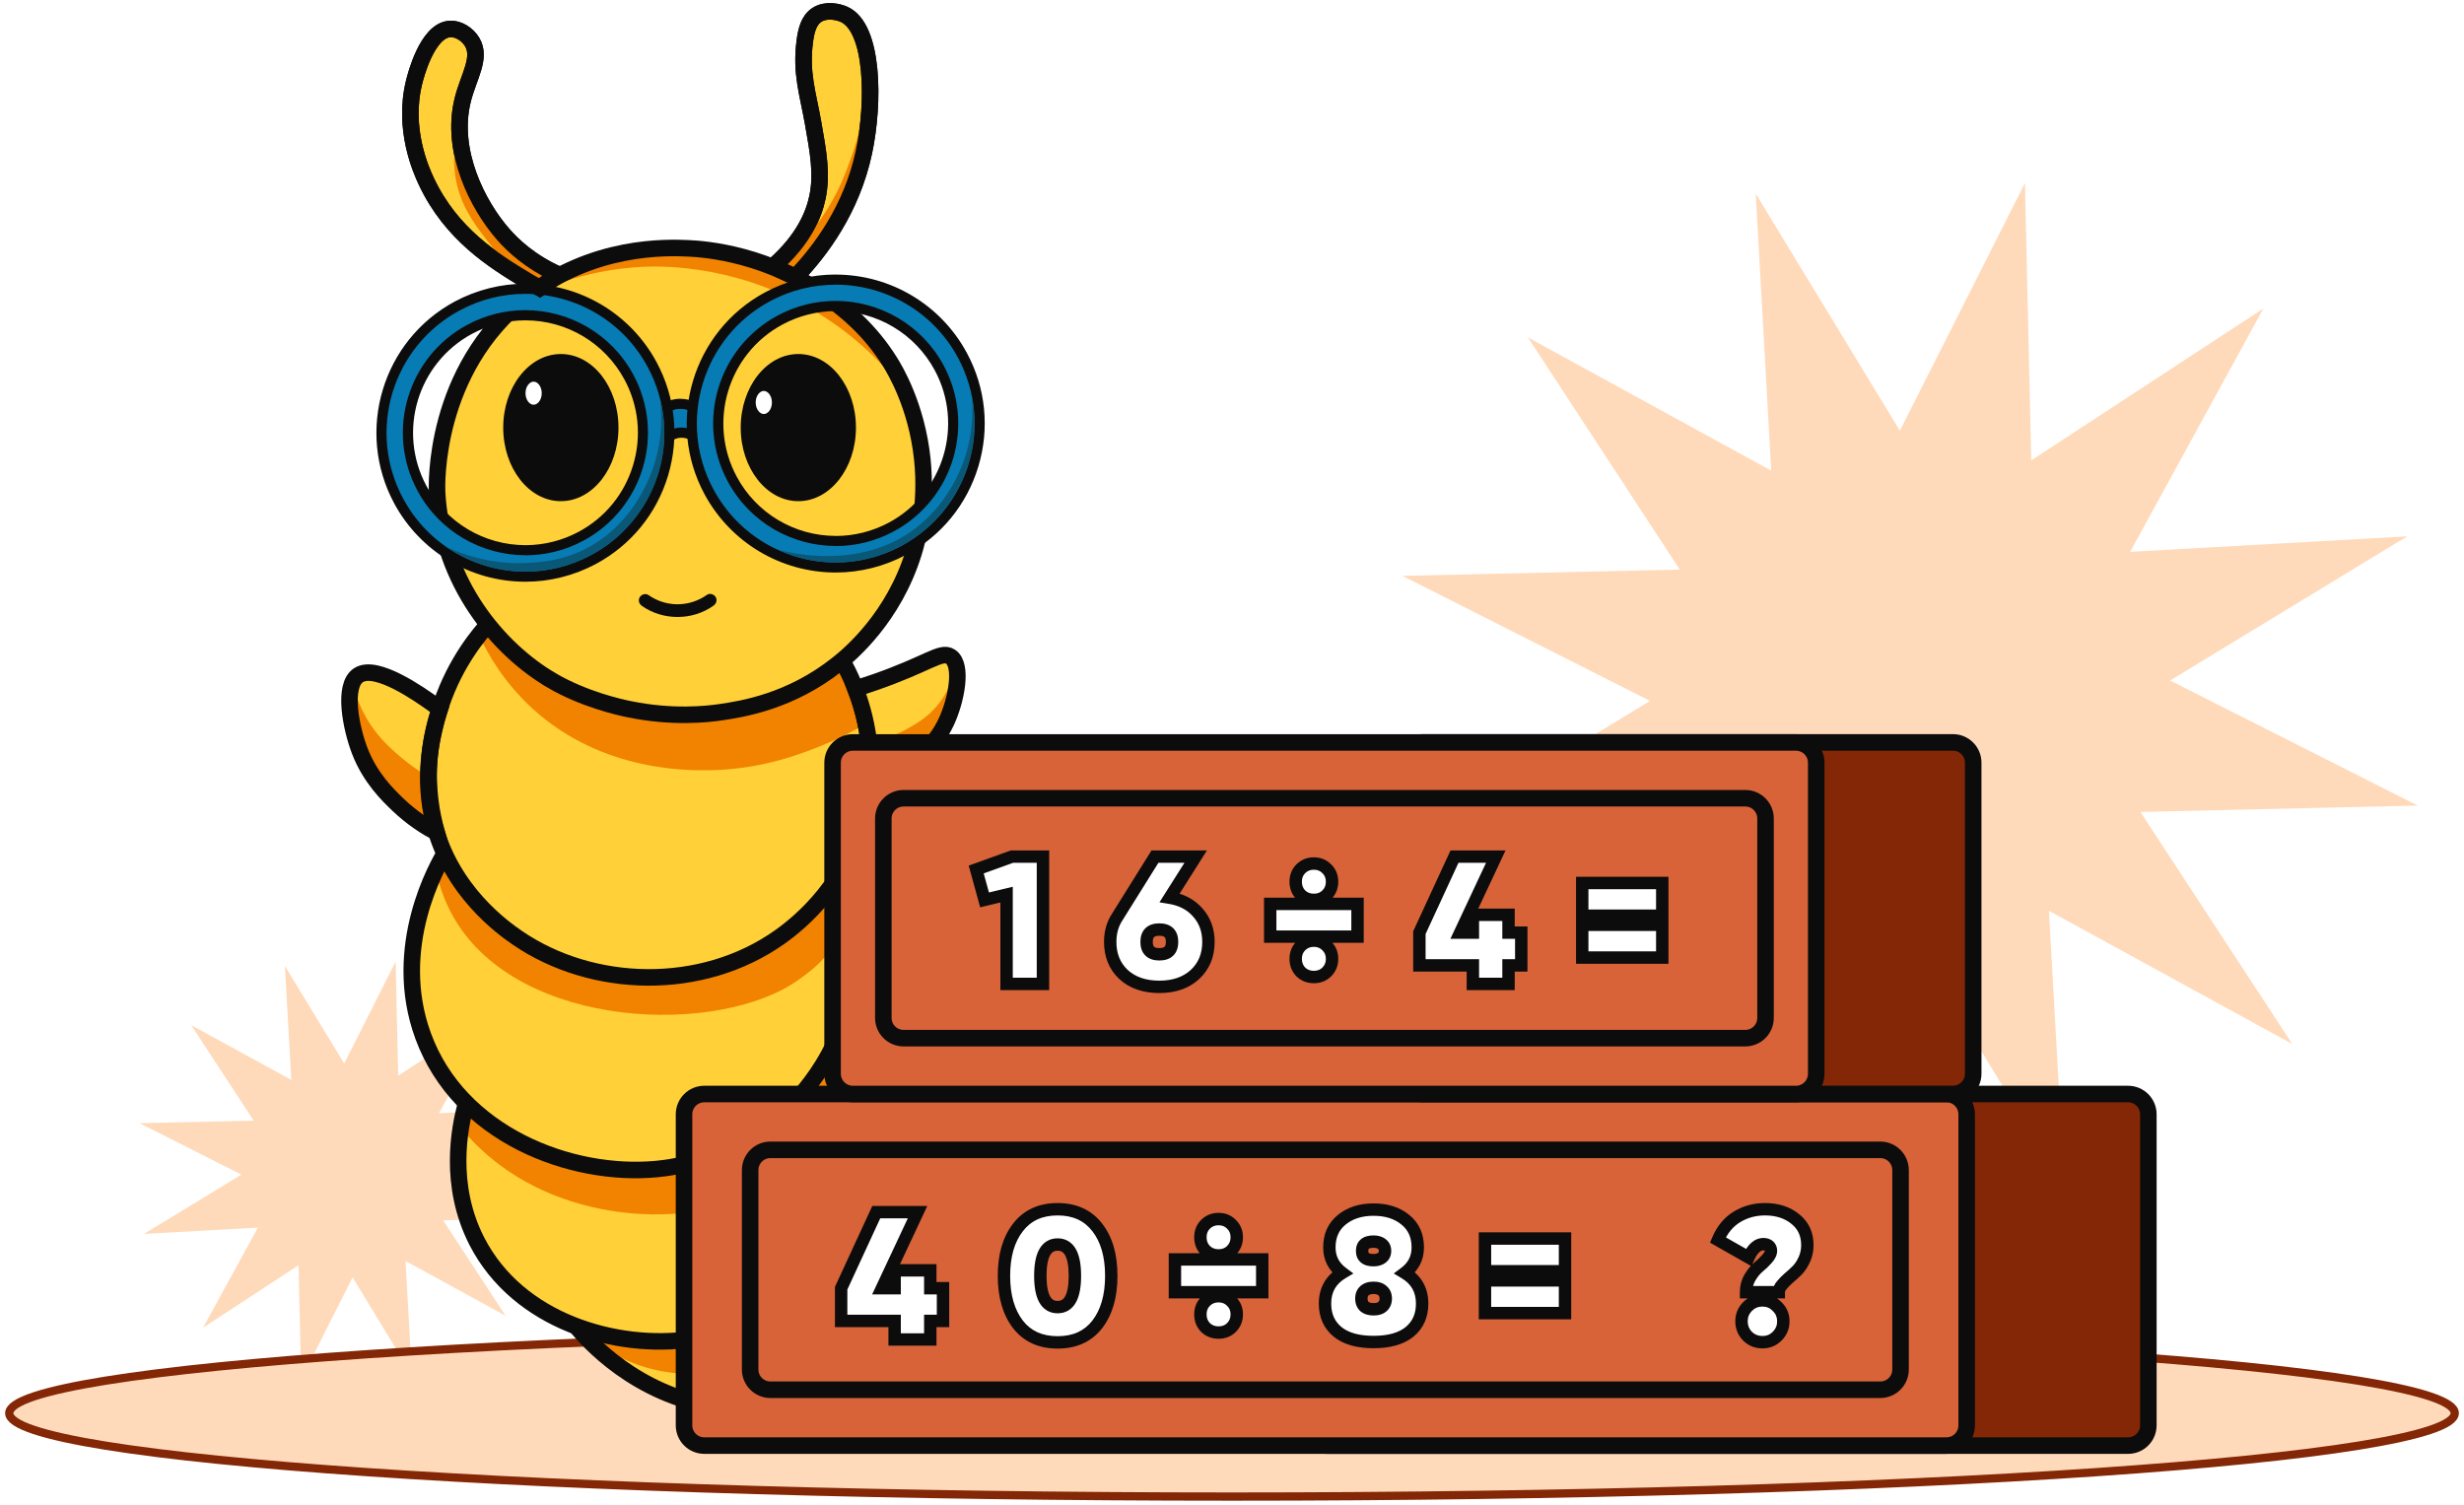 <svg width="298" height="182" viewBox="0 0 298 182" fill="none" xmlns="http://www.w3.org/2000/svg">
<path d="M277.235 126.268L247.803 110.155L249.677 143.654L232.247 114.987L217.114 144.934L216.355 111.392L188.282 129.765L204.388 100.332L170.889 102.206L199.557 84.77L169.609 69.644L203.151 68.884L184.785 40.805L214.212 56.918L212.338 23.419L229.773 52.086L244.9 22.139L245.665 55.681L273.738 37.308L257.626 66.741L291.125 64.867L262.458 82.302L292.405 97.429L258.863 98.195L277.235 126.268Z" fill="#FFDABA"/>
<path d="M61.151 159.136L49.044 152.504L49.816 166.289L42.644 154.494L36.422 166.816L36.11 153.018L24.559 160.576L31.186 148.468L17.406 149.234L29.195 142.062L16.88 135.84L30.677 135.528L23.12 123.978L35.228 130.604L34.456 116.825L41.627 128.62L47.85 116.298L48.162 130.096L59.712 122.538L53.086 134.646L66.865 133.874L55.076 141.046L67.392 147.274L53.594 147.586L61.151 159.136Z" fill="#FFDABA"/>
<path d="M149 181C230.672 181 296.88 176.484 296.88 170.914C296.88 165.343 230.672 160.827 149 160.827C67.328 160.827 1.12 165.343 1.12 170.914C1.12 176.484 67.328 181 149 181Z" fill="#FFDABA" stroke="#832706" stroke-miterlimit="10"/>
<path d="M129.445 150.322C130.952 149.373 133.793 147.303 135.925 143.61C136.568 142.495 138.295 139.421 138.448 135.275C138.478 134.473 138.674 124.607 130.603 119.971C123.346 115.806 115.825 119.542 115.262 119.83C109.034 123.057 107.215 129.139 106.915 130.204C109.278 130.253 114.172 130.694 119.059 133.866C127.553 139.378 129.194 148.687 129.451 150.322H129.445Z" fill="#FFD037"/>
<path d="M112.333 121.658C111.923 120.561 111.329 118.473 111.77 115.938C112.529 111.565 115.793 109.207 116.571 108.681C116.908 108.454 118.519 107.382 120.944 106.905C125.396 106.023 128.942 107.842 129.652 108.221C134.062 110.585 135.605 114.707 136.015 115.962C137.436 120.304 136.236 123.997 135.813 125.136C127.987 123.979 120.154 122.821 112.327 121.664L112.333 121.658Z" fill="#FFD037"/>
<path d="M112.462 113.458C111.899 113.108 110.962 112.429 110.203 111.271C108.935 109.336 109.008 107.376 109.039 106.825C109.063 106.433 109.272 103.445 111.691 101.442C114.63 99.011 118.476 99.997 119.56 100.272C124.711 101.589 126.964 106.415 127.307 107.18C122.359 109.275 117.411 111.363 112.462 113.458Z" fill="#FFD037"/>
<path d="M129.445 150.319C129.794 148.91 131.453 141.561 127.16 135.229C126.474 134.218 124.551 131.45 120.852 129.656C117.588 128.07 114.691 128.088 114.061 128.1C110.582 128.174 108.047 129.509 106.901 130.201C107.061 129.08 107.477 127.426 108.739 126.036C111.966 122.49 117.931 123.746 119.156 124.04C127.362 126.03 133.829 136.215 132.011 144.721C131.459 147.299 130.259 149.204 129.438 150.312L129.445 150.319Z" fill="#F18300"/>
<path d="M112.335 121.659C111.349 119.399 111.435 117.917 111.992 116.919C114.589 112.246 130.468 112.742 134.694 120.422C135.65 122.161 135.821 123.925 135.821 125.132C135.025 123.864 132.434 120.122 127.59 118.665C123.518 117.44 119.972 118.462 118.012 119.026C115.483 119.755 113.566 120.839 112.335 121.659Z" fill="#F18300"/>
<path d="M112.461 113.456C111.512 113.021 110.44 112.329 110.201 111.27C109.595 108.575 114.519 104.099 119.632 103.958C123.564 103.847 126.412 106.334 127.3 107.179C126.442 106.946 120.802 105.525 116.105 108.998C114.114 110.468 113.024 112.274 112.461 113.45V113.456Z" fill="#F18300"/>
<path d="M129.442 150.321C135.517 146.383 138.959 139.763 138.402 133.069C138.316 132.052 137.514 123.956 130.594 119.969C123.679 115.989 114.695 118.426 110.133 123.73C108.124 126.069 107.285 128.592 106.905 130.203" stroke="#0D0C0C" stroke-width="2" stroke-miterlimit="10"/>
<path d="M135.82 125.136C136.071 124.463 138.178 118.492 134.559 112.851C134.142 112.202 130.535 106.776 123.964 106.617C119.591 106.513 114.465 108.748 112.463 113.457C110.913 117.107 111.954 120.574 112.328 121.664" stroke="#0D0C0C" stroke-width="2" stroke-miterlimit="10"/>
<path d="M112.463 113.458C111.992 113.158 109.714 111.639 109.089 108.7C108.489 105.858 109.726 103.053 111.692 101.437C114.644 99.011 118.367 99.967 119.561 100.267C124.718 101.59 126.965 106.409 127.308 107.175" stroke="#0D0C0C" stroke-width="2" stroke-miterlimit="10"/>
<path d="M69.642 160.356C71.124 162.144 76.856 168.654 86.661 170.185C89.062 170.559 97.544 171.882 104.991 166.382C110.931 161.991 116.1 153.332 113.657 144.262C111.366 135.755 103.735 131.94 102.443 131.315C103 133.875 103.668 138.64 102.229 144.244C101.623 146.607 99.602 154.465 92.332 159.193C82.295 165.715 70.647 160.803 69.642 160.362V160.356Z" fill="#FFD037"/>
<path d="M103.78 167.21C106.003 167.498 114.062 168.264 120.86 162.997C128.797 156.854 132.312 144.588 127.419 136.393C125.484 133.148 121.582 129.467 116.028 128.683C109.738 127.795 105.072 131.163 104.092 131.904C105.88 132.964 111.398 136.547 113.401 143.338C115.838 151.618 112.059 161.282 103.78 167.204V167.21Z" fill="#FFD037"/>
<path d="M69.642 160.356C71.559 162.175 74.633 164.521 78.853 165.58C91.26 168.691 105.126 158.592 108.5 147.655C110.245 141.996 109.37 135.51 107.477 134.09C106.657 133.471 105.524 132.816 105.524 132.816C104.287 132.093 103.203 131.616 102.443 131.315C102.835 132.944 103.227 135.229 103.172 137.96C103.154 139.038 103.013 142.682 101.329 147.085C100.208 150.019 98.438 154.661 93.778 158.121C89.919 160.987 86 161.612 83.562 161.973C77.414 162.879 72.38 161.41 69.648 160.356H69.642Z" fill="#F18300"/>
<path d="M103.78 167.209C111.827 161.753 115.722 152.505 113.658 144.256C111.778 136.742 105.654 132.835 104.092 131.904C104.674 131.291 105.5 130.648 106.591 130.422C110.498 129.607 114.699 134.862 116.408 137.832C120.45 144.856 120.407 156.278 113.303 162.769C109.922 165.856 106.021 166.842 103.78 167.209Z" fill="#F18300"/>
<path d="M69.642 160.358C71.118 162.146 76.856 168.656 86.661 170.187C89.074 170.56 97.568 171.889 104.991 166.384C111.464 161.576 116.137 152.286 113.405 143.351C111.323 136.541 105.867 132.976 104.097 131.917" stroke="#0D0C0C" stroke-width="2" stroke-miterlimit="10"/>
<path d="M103.78 167.208C104.349 167.288 117.4 168.861 125.018 158.965C129.819 152.73 131.853 142.736 126.923 135.632C126.402 134.885 121.974 128.724 114.203 128.522C109.016 128.387 105.304 130.984 104.092 131.908" stroke="#0D0C0C" stroke-width="2" stroke-miterlimit="10"/>
<path d="M53.888 103.038C53.018 104.52 46.894 115.385 51.622 126.402C53.955 131.846 57.905 134.908 59.534 136.139C67.716 142.337 76.89 141.663 79.45 141.382C82.206 141.075 90.872 139.979 97.137 132.545C98.466 130.965 103.481 124.816 102.838 116.12C102.508 111.68 100.836 108.323 99.721 106.474C97.504 109.052 93.309 113.119 86.83 115.33C85.299 115.85 72.652 119.941 61.898 112.347C57.477 109.224 55.076 105.323 53.894 103.032L53.888 103.038Z" fill="#FFD037"/>
<path d="M56.305 133.686C56.103 134.537 53.279 147.098 61.608 155.58C68.026 162.12 77.115 162.194 79.754 162.218C83.049 162.243 85.572 161.624 86.283 161.447C88.187 160.957 91.99 159.726 95.738 156.639C96.761 155.794 101.507 151.746 103.736 144.495C104.306 142.633 105.904 137.171 104.079 130.563C103.124 127.115 101.575 124.561 100.448 122.993C99.958 125.535 98.574 130.722 94.207 135.082C85.866 143.405 73.857 141.5 71.646 141.151C64.009 139.939 58.785 135.921 56.305 133.698V133.686Z" fill="#FFD037"/>
<path d="M58.718 75.859C57.052 77.788 54.217 81.598 52.777 87.171C52.214 89.363 51.063 94.054 52.477 99.597C54.578 107.815 60.904 112.28 62.607 113.443C71.113 119.261 84.439 120.59 94.348 113.296C95.004 112.813 105.102 105.121 105.096 92.26C105.096 86.871 103.32 82.682 102.107 80.361C100.289 81.714 91.078 88.267 78.358 86.479C67.114 84.892 60.445 77.813 58.724 75.859H58.718Z" fill="#FFD037"/>
<path d="M51.963 91.365C52.183 89.142 52.673 87.244 53.188 85.743C52.992 85.59 52.728 85.394 52.416 85.168C50.805 84.023 45.545 80.281 43.377 81.646C41.405 82.896 42.458 88.077 43.505 90.802C44.761 94.072 46.923 96.167 48.129 97.318C49.862 98.972 51.577 100.037 52.826 100.711C52.214 98.58 51.577 95.309 51.963 91.365Z" fill="#FFD037"/>
<path d="M66.699 82.286C70.612 84.57 74.856 85.52 76.087 85.771C81.348 86.855 85.555 86.371 87.074 86.15C89.665 85.783 95.587 84.871 101.313 80.314C105.312 77.136 107.547 73.516 108.692 71.281C109.427 69.836 112.385 63.724 111.552 55.536C110.897 49.105 108.239 44.727 107.645 43.777C105.104 39.711 102.097 37.445 100.541 36.275C93.125 30.69 85.225 30.139 83.363 30.047C80.613 29.912 71.709 29.624 63.674 35.914C52.35 44.782 52.834 58.843 52.871 59.523C53.44 70.503 60.354 78.575 66.705 82.286H66.699Z" fill="#FFD037"/>
<path d="M77.635 73.282C80.195 75.076 83.735 75.064 86.283 73.257C86.62 73.019 86.779 72.59 86.558 72.21C86.362 71.88 85.848 71.696 85.511 71.935C83.38 73.447 80.563 73.472 78.413 71.959C78.076 71.72 77.562 71.898 77.366 72.235C77.139 72.615 77.299 73.043 77.641 73.282H77.635Z" fill="#0D0C0C"/>
<path d="M99.873 107.558C98.82 109.046 97.074 111.19 94.41 113.155C89.339 116.91 84.226 117.62 82.205 117.871C80.778 118.055 76.13 118.526 70.508 116.818C63.906 114.815 59.919 111.006 58.994 110.087C56.385 107.503 54.805 104.869 53.887 103.032C53.483 103.663 53.072 104.294 52.668 104.925C52.95 106.437 53.556 108.752 54.995 111.177C62.981 124.638 87.104 125.312 96.609 118.477C98.128 117.387 101.508 114.993 101.49 111.588C101.484 109.83 100.571 108.415 99.873 107.558Z" fill="#F18300"/>
<path d="M56.306 133.684C56.122 134.596 55.938 135.509 55.754 136.427C56.783 137.67 58.376 139.379 60.611 141.02C70.985 148.645 86.883 148.81 96.731 141.559C98.789 140.04 104.484 135.968 104.074 130.56C103.89 128.098 102.512 126.212 101.471 125.079C100.614 127.406 98.415 132.373 93.283 136.256C89.597 139.042 86.069 140.01 83.975 140.561C75.995 142.655 69.436 140.818 67.721 140.292C62.13 138.577 58.333 135.57 56.306 133.684Z" fill="#F18300"/>
<path d="M58.716 75.859C58.453 76.172 58.189 76.49 57.926 76.802C58.998 79.111 60.982 82.614 64.534 85.817C73.046 93.491 83.653 93.209 86.262 93.142C92.393 92.976 97.182 91.059 99.331 90.19C101.61 89.265 103.441 88.285 104.751 87.507C104.384 86.344 103.967 85.131 103.508 83.888C103.049 82.651 102.577 81.475 102.099 80.361C100.244 81.745 91.394 88.028 79.005 86.54C67.271 85.131 60.345 77.709 58.716 75.859Z" fill="#F18300"/>
<path d="M63.66 35.912C66.471 34.541 71.316 32.611 77.587 32.275C79.436 32.177 88.212 31.852 97.613 37.094C104.257 40.8 108.293 45.668 110.406 48.675C109.445 46.538 104.784 36.794 93.412 32.232C91.427 31.436 82.633 28.147 72.4 31.423C68.48 32.679 65.54 34.516 63.654 35.912H63.66Z" fill="#F18300"/>
<path d="M51.699 93.87C50.823 93.35 49.684 92.603 48.453 91.561C47.823 91.029 46.494 89.896 45.361 88.414C43.027 85.364 42.678 82.314 42.476 82.357C42.115 82.436 41.809 87.091 43.848 91.629C46.071 96.565 50.125 99.253 52.324 100.472C52.22 99.456 52.122 98.433 52.024 97.404C51.913 96.216 51.803 95.04 51.693 93.864L51.699 93.87Z" fill="#F18300"/>
<path d="M53.885 103.041C52.972 104.554 47.209 114.487 51.178 125.296C55.556 137.232 69.03 142.376 79.447 141.384C81.48 141.188 89.38 140.19 95.688 133.705C96.894 132.461 104.121 125.033 102.706 115.142C102.223 111.756 100.875 109.159 99.865 107.561" stroke="#0D0C0C" stroke-width="2" stroke-miterlimit="10"/>
<path d="M56.306 133.684C55.602 136.323 54.163 143.286 57.672 150.121C62.688 159.895 74.599 163.251 83.559 161.971C85.635 161.671 90.865 160.655 95.734 156.631C103.34 150.348 106.788 139.465 104.075 130.554C103.328 128.099 102.25 126.237 101.472 125.073" stroke="#0D0C0C" stroke-width="2" stroke-miterlimit="10"/>
<path d="M66.698 82.284C70.611 84.569 74.855 85.518 76.086 85.769C81.347 86.853 85.554 86.369 87.073 86.149C89.718 85.769 95.591 84.863 101.311 80.312C102.873 79.075 108.085 74.654 110.498 66.852C110.902 65.553 112.139 61.199 111.545 55.528C110.865 49.042 108.183 44.639 107.638 43.77C105.096 39.703 102.083 37.431 100.534 36.267C93.117 30.682 85.217 30.131 83.355 30.039C80.606 29.904 71.701 29.617 63.666 35.906C52.343 44.774 52.826 58.835 52.863 59.515C53.433 70.495 60.347 78.567 66.698 82.278V82.284Z" stroke="#0D0C0C" stroke-width="2" stroke-miterlimit="10"/>
<path d="M58.718 75.859C57.064 77.77 54.211 81.579 52.777 87.171C52.214 89.363 51.063 94.054 52.477 99.597C54.578 107.809 60.892 112.274 62.607 113.443C71.579 119.586 84.837 120.057 94.348 113.296C96.645 111.661 102.922 106.627 104.753 97.576C106.499 88.977 103.124 82.241 102.101 80.361" stroke="#0D0C0C" stroke-width="2" stroke-miterlimit="10"/>
<path d="M51.963 91.365C52.183 89.142 52.673 87.244 53.188 85.743C52.992 85.59 52.728 85.394 52.416 85.168C50.805 84.023 45.545 80.281 43.377 81.646C41.405 82.896 42.458 88.077 43.505 90.802C44.761 94.072 46.923 96.167 48.129 97.318C49.862 98.972 51.577 100.037 52.826 100.711C52.214 98.58 51.577 95.309 51.963 91.365Z" stroke="#0D0C0C" stroke-width="2" stroke-miterlimit="10"/>
<path d="M105.157 90.602C105.108 89.952 104.943 88.237 104.367 86.082C104.067 84.955 103.736 84.012 103.455 83.283C104.03 83.106 104.82 82.854 105.757 82.53C112.347 80.258 113.847 78.696 114.944 79.406C116.548 80.448 115.703 85.31 113.798 88.483C112.341 90.914 110.203 92.433 109.04 93.259C107.509 94.349 106.088 95.041 105.065 95.476C105.292 93.566 105.261 91.906 105.157 90.608V90.602Z" fill="#FFD037"/>
<path d="M105.09 89.897C106.193 89.646 107.748 89.187 109.451 88.287C110.216 87.882 111.509 87.196 112.66 86.082C115.342 83.479 115.624 80.111 115.808 80.16C116.022 80.215 116.126 85.077 113.15 89.432C110.541 93.253 106.811 94.858 105.066 95.47C105.084 94.411 105.09 93.339 105.097 92.261C105.097 91.465 105.097 90.675 105.097 89.891L105.09 89.897Z" fill="#F18300"/>
<path d="M105.157 90.602C105.108 89.953 104.943 88.238 104.367 86.082C104.067 84.961 103.736 84.012 103.455 83.283C104.018 83.112 104.814 82.855 105.757 82.53C112.224 80.295 113.798 78.666 114.944 79.407C116.487 80.405 115.672 84.716 114.411 87.368C113.198 89.916 111.33 91.447 110.05 92.488C108.176 94.019 106.357 94.938 105.065 95.477C105.292 93.566 105.261 91.906 105.157 90.608V90.602Z" stroke="#0D0C0C" stroke-width="2" stroke-miterlimit="10"/>
<path d="M79.583 50.046L79.785 49.85C80.097 49.543 80.973 48.839 82.283 48.833C83.57 48.833 84.433 49.494 84.745 49.776L84.947 49.96L84.898 53.377L83.968 52.771C83.704 52.599 83.159 52.318 82.436 52.318C82.381 52.318 82.326 52.318 82.271 52.318C81.512 52.361 80.967 52.71 80.71 52.912L79.791 53.628L79.583 50.033V50.046Z" fill="#077BB3"/>
<path d="M82.307 49.453C83.434 49.453 84.175 50.09 84.34 50.237C84.328 50.917 84.322 51.591 84.31 52.27C84.077 52.117 83.397 51.713 82.442 51.713C82.374 51.713 82.307 51.713 82.24 51.713C81.248 51.774 80.574 52.246 80.335 52.436C80.292 51.719 80.249 51.009 80.213 50.292C80.366 50.145 81.119 49.453 82.295 49.447H82.313M82.307 48.228H82.283C80.751 48.235 79.729 49.061 79.361 49.417L78.957 49.809L78.988 50.372L79.11 52.515L79.245 54.849L81.088 53.41C81.29 53.25 81.719 52.981 82.313 52.944C82.356 52.944 82.399 52.944 82.442 52.944C83.011 52.944 83.44 53.165 83.642 53.299L85.504 54.512L85.534 52.295L85.547 51.278L85.559 50.262V49.711L85.155 49.337C84.787 49.006 83.777 48.235 82.301 48.235L82.307 48.228Z" fill="#0D0C0C"/>
<path d="M101.091 68.622C94.666 68.622 88.787 65.113 85.743 59.461C81.199 51.009 84.378 40.433 92.829 35.889C95.358 34.529 98.2 33.812 101.054 33.812C107.478 33.812 113.357 37.322 116.401 42.974C118.599 47.065 119.077 51.775 117.742 56.227C116.401 60.679 113.412 64.347 109.321 66.546C106.792 67.906 103.951 68.622 101.097 68.622H101.091ZM101.06 37.009C98.733 37.009 96.412 37.597 94.348 38.706C87.452 42.417 84.862 51.046 88.573 57.948C91.053 62.565 95.854 65.431 101.103 65.431C103.43 65.431 105.751 64.844 107.815 63.735C111.159 61.941 113.596 58.946 114.692 55.308C115.789 51.67 115.397 47.831 113.602 44.487C111.122 39.875 106.321 37.009 101.072 37.009H101.06Z" fill="#077BB3"/>
<path d="M101.054 34.427C107.037 34.427 112.83 37.63 115.862 43.27C120.253 51.434 117.191 61.624 109.027 66.015C106.498 67.375 103.773 68.024 101.09 68.024C95.107 68.024 89.314 64.821 86.282 59.181C81.891 51.017 84.953 40.827 93.117 36.436C95.646 35.076 98.371 34.433 101.054 34.433M101.09 66.04C103.46 66.04 105.861 65.47 108.09 64.27C115.298 60.393 117.999 51.403 114.123 44.195C111.446 39.222 106.333 36.393 101.054 36.393C98.683 36.393 96.283 36.962 94.047 38.163C86.839 42.039 84.145 51.023 88.021 58.232C90.698 63.204 95.805 66.034 101.09 66.034M101.054 33.202C98.102 33.202 95.156 33.943 92.535 35.352C83.783 40.055 80.495 51.005 85.198 59.757C88.346 65.605 94.433 69.243 101.084 69.243C104.036 69.243 106.982 68.496 109.603 67.093C113.841 64.815 116.94 61.018 118.324 56.413C119.708 51.807 119.218 46.932 116.94 42.695C113.792 36.846 107.704 33.208 101.054 33.208V33.202ZM101.09 64.815C96.069 64.815 91.475 62.071 89.105 57.656C85.553 51.054 88.034 42.793 94.635 39.247C96.607 38.187 98.831 37.624 101.06 37.624C106.081 37.624 110.675 40.367 113.051 44.783C116.603 51.385 114.116 59.646 107.515 63.198C105.543 64.258 103.319 64.821 101.096 64.821L101.09 64.815Z" fill="#0D0C0C"/>
<path d="M63.556 69.742C57.132 69.742 51.252 66.233 48.209 60.581C46.01 56.49 45.532 51.78 46.867 47.328C48.203 42.876 51.197 39.207 55.288 37.009C57.818 35.649 60.659 34.933 63.513 34.933C69.937 34.933 75.816 38.442 78.86 44.094C83.404 52.546 80.226 63.122 71.774 67.666C69.245 69.026 66.403 69.742 63.55 69.742H63.556ZM63.525 38.129C61.198 38.129 58.877 38.717 56.813 39.826C53.469 41.62 51.032 44.615 49.942 48.246C48.852 51.878 49.237 55.724 51.038 59.062C53.518 63.679 58.32 66.546 63.568 66.546C65.895 66.546 68.216 65.958 70.28 64.849C73.624 63.055 76.061 60.06 77.157 56.422C78.254 52.785 77.862 48.945 76.067 45.601C73.587 40.989 68.786 38.123 63.537 38.123L63.525 38.129Z" fill="#077BB3"/>
<path d="M63.525 35.539C69.508 35.539 75.302 38.742 78.333 44.383C82.724 52.546 79.662 62.737 71.499 67.128C68.969 68.487 66.244 69.136 63.562 69.136C57.578 69.136 51.785 65.933 48.754 60.293C44.362 52.13 47.425 41.939 55.588 37.548C58.117 36.188 60.843 35.539 63.525 35.539ZM63.562 67.158C65.932 67.158 68.332 66.589 70.562 65.388C77.77 61.512 80.471 52.522 76.594 45.313C73.918 40.341 68.804 37.511 63.525 37.511C61.155 37.511 58.754 38.081 56.519 39.281C49.311 43.158 46.616 52.142 50.493 59.35C53.169 64.323 58.277 67.152 63.562 67.152M63.525 34.315C60.573 34.315 57.627 35.062 55.006 36.464C46.255 41.167 42.966 52.117 47.669 60.869C50.817 66.717 56.905 70.355 63.556 70.355C66.507 70.355 69.453 69.608 72.074 68.206C76.312 65.927 79.411 62.13 80.795 57.525C82.179 52.913 81.689 48.045 79.411 43.807C76.263 37.958 70.176 34.321 63.525 34.321V34.315ZM63.562 65.933C58.54 65.933 53.947 63.19 51.577 58.774C48.025 52.172 50.505 43.911 57.107 40.365C59.079 39.306 61.302 38.742 63.531 38.742C68.553 38.742 73.146 41.486 75.522 45.901C77.243 49.098 77.611 52.773 76.569 56.251C75.522 59.73 73.189 62.596 69.992 64.311C68.02 65.37 65.797 65.933 63.574 65.933H63.562Z" fill="#0D0C0C"/>
<path d="M54.015 66.168C55.264 67.025 58.467 68.979 63.005 69.126C67.972 69.285 71.53 67.184 72.81 66.339C74.041 65.531 77.899 62.75 79.583 57.41C80.9 53.246 80.208 49.688 79.816 48.175C80.049 49.926 80.336 54.042 78.205 58.488C77.531 59.89 75.443 64.098 70.654 66.462C67.91 67.815 65.467 67.987 63.954 68.072C59.404 68.342 55.846 67.007 54.008 66.155L54.015 66.168Z" fill="#0A5877"/>
<path d="M94.04 66.469C95.388 67.099 98.138 68.171 101.745 68.024C102.933 67.975 105.854 67.73 109.026 66.009C114.532 63.014 116.504 57.907 116.828 57.019C118.341 52.916 117.827 49.321 117.508 47.772C117.68 49.456 117.833 53.24 115.885 57.38C115.316 58.593 113.754 61.569 110.723 63.89C103.913 69.096 95.21 66.793 94.04 66.462V66.469Z" fill="#0A5877"/>
<path d="M93.552 32.19C97.3 28.914 98.451 25.827 98.862 23.874C99.45 21.075 98.972 18.435 98.329 14.822C97.704 11.294 96.829 8.808 97.331 5.011C97.49 3.799 97.772 2.439 98.831 1.778C99.915 1.098 101.379 1.416 102.083 1.735C105.684 3.358 105.758 12.409 104.49 18.362C103.02 25.276 99.254 30.31 96.234 33.458C95.837 33.299 95.426 33.127 94.997 32.931C94.477 32.692 93.993 32.441 93.546 32.196L93.552 32.19Z" fill="#FFD037" stroke="#0D0C0C" stroke-width="2" stroke-miterlimit="10"/>
<path d="M67.519 33.207C64.078 31.658 61.977 29.631 60.832 28.314C57.776 24.817 54.426 18.295 55.957 12.11C56.661 9.262 58.278 6.978 57.078 5.036C56.526 4.148 55.442 3.432 54.401 3.505C51.645 3.689 50.243 9.286 50.09 9.911C48.669 15.588 50.941 20.61 51.554 21.921C54.579 28.363 59.76 31.554 63.612 33.881C63.992 34.108 64.555 34.438 65.253 34.818C65.59 34.567 65.933 34.31 66.288 34.059C66.705 33.758 67.115 33.477 67.519 33.207Z" fill="#FFD037" stroke="#0D0C0C" stroke-width="2" stroke-miterlimit="10"/>
<path d="M104.937 10.222C105.164 12.702 105.201 16.646 103.81 21.184C101.869 27.504 98.201 31.558 96.241 33.445C95.414 33.059 94.588 32.679 93.761 32.293C95.316 31.075 97.435 29.152 99.371 26.347C101.428 23.37 102.359 20.725 103.069 18.673C103.78 16.609 104.57 13.743 104.943 10.216L104.937 10.222Z" fill="#F18300"/>
<path d="M66.805 33.012C65.133 32.13 62.892 30.672 60.828 28.314C56.351 23.207 55.702 17.34 55.573 15.123C55.169 16.409 54.679 18.608 55.059 21.241C55.561 24.695 57.3 26.973 58.794 28.939C59.976 30.495 62.071 32.852 65.39 34.935L66.799 33.012H66.805Z" fill="#F18300"/>
<path d="M93.552 32.19C97.3 28.914 98.451 25.827 98.862 23.874C99.45 21.075 98.972 18.435 98.329 14.822C97.704 11.294 96.829 8.808 97.331 5.011C97.49 3.799 97.772 2.439 98.831 1.778C99.915 1.098 101.379 1.416 102.083 1.735C105.684 3.358 105.758 12.409 104.49 18.362C103.02 25.276 99.254 30.31 96.234 33.458C95.837 33.299 95.426 33.127 94.997 32.931C94.477 32.692 93.993 32.441 93.546 32.196L93.552 32.19Z" stroke="#0D0C0C" stroke-width="2" stroke-miterlimit="10"/>
<path d="M67.519 33.207C64.078 31.658 61.977 29.631 60.832 28.314C57.776 24.817 54.426 18.295 55.957 12.11C56.661 9.262 58.278 6.978 57.078 5.036C56.526 4.148 55.442 3.432 54.401 3.505C51.645 3.689 50.243 9.286 50.09 9.911C48.669 15.588 50.941 20.61 51.554 21.921C54.579 28.363 59.76 31.554 63.612 33.881C63.992 34.108 64.555 34.438 65.253 34.818C65.59 34.567 65.933 34.31 66.288 34.059C66.705 33.758 67.115 33.477 67.519 33.207Z" stroke="#0D0C0C" stroke-width="2" stroke-miterlimit="10"/>
<path d="M96.551 60.613C100.4 60.613 103.52 56.629 103.52 51.715C103.52 46.8 100.4 42.816 96.551 42.816C92.702 42.816 89.582 46.8 89.582 51.715C89.582 56.629 92.702 60.613 96.551 60.613Z" fill="#0D0C0C"/>
<path d="M92.376 50.569C93.195 50.569 93.858 49.722 93.858 48.676C93.858 47.631 93.195 46.784 92.376 46.784C91.558 46.784 90.894 47.631 90.894 48.676C90.894 49.722 91.558 50.569 92.376 50.569Z" fill="white" stroke="#0D0C0C" stroke-miterlimit="10"/>
<path d="M67.83 60.613C71.679 60.613 74.8 56.629 74.8 51.715C74.8 46.8 71.679 42.816 67.83 42.816C63.981 42.816 60.861 46.8 60.861 51.715C60.861 56.629 63.981 60.613 67.83 60.613Z" fill="#0D0C0C"/>
<path d="M64.537 49.446C65.356 49.446 66.019 48.599 66.019 47.553C66.019 46.508 65.356 45.661 64.537 45.661C63.718 45.661 63.055 46.508 63.055 47.553C63.055 48.599 63.718 49.446 64.537 49.446Z" fill="white" stroke="#0D0C0C" stroke-miterlimit="10"/>
<g filter="url(#filter0_d_692_471)">
<path d="M257.375 128.314H160.528C159.175 128.314 158.078 129.411 158.078 130.764V168.385C158.078 169.738 159.175 170.834 160.528 170.834H257.375C258.728 170.834 259.825 169.738 259.825 168.385V130.764C259.825 129.411 258.728 128.314 257.375 128.314Z" fill="#832706" stroke="#0D0C0C" stroke-width="2" stroke-miterlimit="10"/>
<path d="M237.852 168.385V130.764C237.852 129.411 236.756 128.314 235.403 128.314H85.177C83.824 128.314 82.727 129.411 82.727 130.764V168.385C82.727 169.738 83.824 170.834 85.177 170.834H235.403C236.756 170.834 237.852 169.738 237.852 168.385Z" fill="#D86339" stroke="#0D0C0C" stroke-width="2" stroke-miterlimit="10"/>
<path d="M229.854 161.631V137.514C229.854 136.161 228.757 135.064 227.404 135.064H93.175C91.822 135.064 90.725 136.161 90.725 137.514V161.631C90.725 162.984 91.822 164.081 93.175 164.081H227.404C228.757 164.081 229.854 162.984 229.854 161.631Z" stroke="#0D0C0C" stroke-width="2" stroke-miterlimit="10"/>
<path d="M236.192 85.787H172.06C170.707 85.787 169.611 86.884 169.611 88.237V125.857C169.611 127.21 170.707 128.307 172.06 128.307H236.192C237.545 128.307 238.642 127.21 238.642 125.857V88.237C238.642 86.884 237.545 85.787 236.192 85.787Z" fill="#832706" stroke="#0D0C0C" stroke-width="2" stroke-miterlimit="10"/>
<path d="M219.656 125.863V88.243C219.656 86.89 218.559 85.793 217.206 85.793L103.144 85.793C101.791 85.793 100.694 86.89 100.694 88.243V125.863C100.694 127.216 101.791 128.313 103.144 128.313H217.206C218.559 128.313 219.656 127.216 219.656 125.863Z" fill="#D86339" stroke="#0D0C0C" stroke-width="2" stroke-miterlimit="10"/>
<path d="M213.526 119.108V94.991C213.526 93.638 212.429 92.541 211.076 92.541H109.281C107.928 92.541 106.831 93.638 106.831 94.991V119.108C106.831 120.461 107.928 121.557 109.281 121.557H211.076C212.429 121.557 213.526 120.461 213.526 119.108Z" stroke="#0D0C0C" stroke-width="2" stroke-miterlimit="10"/>
<path d="M122.397 99.6H126.137V115H121.737V104.198L119.075 104.836L118.063 101.162L122.397 99.6ZM141.465 104.572C142.903 104.807 144.039 105.408 144.875 106.376C145.726 107.329 146.151 108.51 146.151 109.918C146.151 111.531 145.609 112.844 144.523 113.856C143.438 114.853 142.001 115.352 140.211 115.352C138.407 115.352 136.963 114.853 135.877 113.856C134.807 112.844 134.271 111.531 134.271 109.918C134.271 108.774 134.55 107.777 135.107 106.926L139.683 99.6H144.611L141.465 104.572ZM138.671 109.918C138.671 110.915 139.185 111.414 140.211 111.414C141.238 111.414 141.751 110.915 141.751 109.918C141.751 108.921 141.238 108.422 140.211 108.422C139.185 108.422 138.671 108.921 138.671 109.918ZM160.464 104.22C160.053 104.631 159.532 104.836 158.902 104.836C158.271 104.836 157.743 104.631 157.318 104.22C156.907 103.795 156.702 103.267 156.702 102.636C156.702 102.005 156.907 101.485 157.318 101.074C157.743 100.649 158.271 100.436 158.902 100.436C159.532 100.436 160.053 100.649 160.464 101.074C160.889 101.485 161.102 102.005 161.102 102.636C161.102 103.267 160.889 103.795 160.464 104.22ZM153.622 109.28V105.32H164.182V109.28H153.622ZM160.464 113.548C160.053 113.959 159.532 114.164 158.902 114.164C158.271 114.164 157.743 113.959 157.318 113.548C156.907 113.123 156.702 112.595 156.702 111.964C156.702 111.333 156.907 110.813 157.318 110.402C157.743 109.977 158.271 109.764 158.902 109.764C159.532 109.764 160.053 109.977 160.464 110.402C160.889 110.813 161.102 111.333 161.102 111.964C161.102 112.595 160.889 113.123 160.464 113.548ZM183.983 108.796V112.756H182.443V115H178.131V112.756H171.663V108.796L175.909 99.6H180.903L176.591 108.796H178.131V106.64H182.443V108.796H183.983ZM191.357 106.75V102.79H201.037V106.75H191.357ZM191.357 111.81V107.85H201.037V111.81H191.357Z" fill="white"/>
<path d="M122.397 99.6V98.85H122.266L122.142 98.894L122.397 99.6ZM126.137 99.6H126.887V98.85H126.137V99.6ZM126.137 115V115.75H126.887V115H126.137ZM121.737 115H120.987V115.75H121.737V115ZM121.737 104.198H122.487V103.247L121.562 103.469L121.737 104.198ZM119.075 104.836L118.352 105.035L118.544 105.734L119.249 105.565L119.075 104.836ZM118.063 101.162L117.808 100.456L117.155 100.692L117.34 101.361L118.063 101.162ZM122.397 100.35H126.137V98.85H122.397V100.35ZM125.387 99.6V115H126.887V99.6H125.387ZM126.137 114.25H121.737V115.75H126.137V114.25ZM122.487 115V104.198H120.987V115H122.487ZM121.562 103.469L118.9 104.107L119.249 105.565L121.911 104.927L121.562 103.469ZM119.798 104.637L118.786 100.963L117.34 101.361L118.352 105.035L119.798 104.637ZM118.317 101.868L122.651 100.306L122.142 98.894L117.808 100.456L118.317 101.868ZM141.465 104.572L140.831 104.171L140.225 105.129L141.344 105.312L141.465 104.572ZM144.875 106.376L144.308 106.866L144.316 106.875L144.875 106.376ZM144.523 113.856L145.031 114.408L145.035 114.405L144.523 113.856ZM135.877 113.856L135.362 114.401L135.37 114.408L135.877 113.856ZM135.107 106.926L135.735 107.337L135.739 107.33L135.743 107.323L135.107 106.926ZM139.683 99.6V98.85H139.267L139.047 99.203L139.683 99.6ZM144.611 99.6L145.245 100.001L145.973 98.85H144.611V99.6ZM141.344 105.312C142.634 105.523 143.602 106.05 144.308 106.866L145.443 105.886C144.476 104.766 143.172 104.091 141.586 103.832L141.344 105.312ZM144.316 106.875C145.031 107.677 145.401 108.674 145.401 109.918H146.901C146.901 108.346 146.421 106.982 145.435 105.877L144.316 106.875ZM145.401 109.918C145.401 111.344 144.931 112.451 144.012 113.307L145.035 114.405C146.286 113.237 146.901 111.719 146.901 109.918H145.401ZM144.016 113.304C143.097 114.148 141.855 114.602 140.211 114.602V116.102C142.146 116.102 143.779 115.559 145.031 114.408L144.016 113.304ZM140.211 114.602C138.551 114.602 137.302 114.147 136.385 113.304L135.37 114.408C136.623 115.56 138.263 116.102 140.211 116.102V114.602ZM136.392 113.311C135.487 112.455 135.021 111.347 135.021 109.918H133.521C133.521 111.716 134.126 113.233 135.362 114.401L136.392 113.311ZM135.021 109.918C135.021 108.901 135.267 108.051 135.735 107.337L134.48 106.515C133.833 107.503 133.521 108.647 133.521 109.918H135.021ZM135.743 107.323L140.319 99.997L139.047 99.203L134.471 106.529L135.743 107.323ZM139.683 100.35H144.611V98.85H139.683V100.35ZM143.977 99.199L140.831 104.171L142.099 104.973L145.245 100.001L143.977 99.199ZM137.921 109.918C137.921 110.538 138.082 111.139 138.534 111.578C138.981 112.013 139.588 112.164 140.211 112.164V110.664C139.808 110.664 139.645 110.566 139.579 110.502C139.517 110.442 139.421 110.295 139.421 109.918H137.921ZM140.211 112.164C140.835 112.164 141.441 112.013 141.889 111.578C142.34 111.139 142.501 110.538 142.501 109.918H141.001C141.001 110.295 140.905 110.442 140.844 110.502C140.778 110.566 140.614 110.664 140.211 110.664V112.164ZM142.501 109.918C142.501 109.298 142.34 108.697 141.889 108.258C141.441 107.823 140.835 107.672 140.211 107.672V109.172C140.614 109.172 140.778 109.27 140.844 109.334C140.905 109.394 141.001 109.541 141.001 109.918H142.501ZM140.211 107.672C139.588 107.672 138.981 107.823 138.534 108.258C138.082 108.697 137.921 109.298 137.921 109.918H139.421C139.421 109.541 139.517 109.394 139.579 109.334C139.645 109.27 139.808 109.172 140.211 109.172V107.672ZM160.464 104.22L160.994 104.75V104.75L160.464 104.22ZM157.318 104.22L156.778 104.741L156.787 104.75L156.797 104.76L157.318 104.22ZM157.318 101.074L157.848 101.604V101.604L157.318 101.074ZM160.464 101.074L159.924 101.595L159.933 101.604L159.943 101.614L160.464 101.074ZM153.622 109.28H152.872V110.03H153.622V109.28ZM153.622 105.32V104.57H152.872V105.32H153.622ZM164.182 105.32H164.932V104.57H164.182V105.32ZM164.182 109.28V110.03H164.932V109.28H164.182ZM160.464 113.548L160.994 114.078V114.078L160.464 113.548ZM157.318 113.548L156.778 114.069L156.787 114.078L156.797 114.088L157.318 113.548ZM157.318 110.402L157.848 110.932L157.318 110.402ZM160.464 110.402L159.924 110.923L159.933 110.932L159.943 110.942L160.464 110.402ZM159.933 103.69C159.676 103.947 159.352 104.086 158.902 104.086V105.586C159.713 105.586 160.43 105.314 160.994 104.75L159.933 103.69ZM158.902 104.086C158.451 104.086 158.114 103.947 157.839 103.68L156.797 104.76C157.372 105.315 158.091 105.586 158.902 105.586V104.086ZM157.857 103.699C157.591 103.423 157.452 103.087 157.452 102.636H155.952C155.952 103.447 156.223 104.166 156.778 104.741L157.857 103.699ZM157.452 102.636C157.452 102.185 157.591 101.862 157.848 101.604L156.787 100.544C156.223 101.108 155.952 101.825 155.952 102.636H157.452ZM157.848 101.604C158.125 101.327 158.459 101.186 158.902 101.186V99.686C158.083 99.686 157.361 99.97 156.787 100.544L157.848 101.604ZM158.902 101.186C159.344 101.186 159.665 101.327 159.924 101.595L161.003 100.553C160.441 99.971 159.721 99.686 158.902 99.686V101.186ZM159.943 101.614C160.211 101.873 160.352 102.194 160.352 102.636H161.852C161.852 101.817 161.567 101.097 160.985 100.534L159.943 101.614ZM160.352 102.636C160.352 103.078 160.211 103.412 159.933 103.69L160.994 104.75C161.568 104.177 161.852 103.455 161.852 102.636H160.352ZM154.372 109.28V105.32H152.872V109.28H154.372ZM153.622 106.07H164.182V104.57H153.622V106.07ZM163.432 105.32V109.28H164.932V105.32H163.432ZM164.182 108.53H153.622V110.03H164.182V108.53ZM159.933 113.018C159.676 113.275 159.352 113.414 158.902 113.414V114.914C159.713 114.914 160.43 114.642 160.994 114.078L159.933 113.018ZM158.902 113.414C158.451 113.414 158.114 113.275 157.839 113.008L156.797 114.088C157.372 114.643 158.091 114.914 158.902 114.914V113.414ZM157.857 113.027C157.591 112.751 157.452 112.415 157.452 111.964H155.952C155.952 112.775 156.223 113.494 156.778 114.069L157.857 113.027ZM157.452 111.964C157.452 111.513 157.591 111.19 157.848 110.932L156.787 109.872C156.223 110.436 155.952 111.153 155.952 111.964H157.452ZM157.848 110.932C158.125 110.655 158.459 110.514 158.902 110.514V109.014C158.083 109.014 157.361 109.298 156.787 109.872L157.848 110.932ZM158.902 110.514C159.344 110.514 159.665 110.655 159.924 110.923L161.003 109.881C160.441 109.299 159.721 109.014 158.902 109.014V110.514ZM159.943 110.942C160.211 111.201 160.352 111.522 160.352 111.964H161.852C161.852 111.145 161.567 110.425 160.985 109.862L159.943 110.942ZM160.352 111.964C160.352 112.406 160.211 112.74 159.933 113.018L160.994 114.078C161.568 113.505 161.852 112.783 161.852 111.964H160.352ZM183.983 108.796H184.733V108.046H183.983V108.796ZM183.983 112.756V113.506H184.733V112.756H183.983ZM182.443 112.756V112.006H181.693V112.756H182.443ZM182.443 115V115.75H183.193V115H182.443ZM178.131 115H177.381V115.75H178.131V115ZM178.131 112.756H178.881V112.006H178.131V112.756ZM171.663 112.756H170.913V113.506H171.663V112.756ZM171.663 108.796L170.982 108.482L170.913 108.631V108.796H171.663ZM175.909 99.6V98.85H175.429L175.228 99.286L175.909 99.6ZM180.903 99.6L181.582 99.918L182.083 98.85H180.903V99.6ZM176.591 108.796L175.912 108.478L175.411 109.546H176.591V108.796ZM178.131 108.796V109.546H178.881V108.796H178.131ZM178.131 106.64V105.89H177.381V106.64H178.131ZM182.443 106.64H183.193V105.89H182.443V106.64ZM182.443 108.796H181.693V109.546H182.443V108.796ZM183.233 108.796V112.756H184.733V108.796H183.233ZM183.983 112.006H182.443V113.506H183.983V112.006ZM181.693 112.756V115H183.193V112.756H181.693ZM182.443 114.25H178.131V115.75H182.443V114.25ZM178.881 115V112.756H177.381V115H178.881ZM178.131 112.006H171.663V113.506H178.131V112.006ZM172.413 112.756V108.796H170.913V112.756H172.413ZM172.344 109.11L176.59 99.914L175.228 99.286L170.982 108.482L172.344 109.11ZM175.909 100.35H180.903V98.85H175.909V100.35ZM180.224 99.282L175.912 108.478L177.27 109.114L181.582 99.918L180.224 99.282ZM176.591 109.546H178.131V108.046H176.591V109.546ZM178.881 108.796V106.64H177.381V108.796H178.881ZM178.131 107.39H182.443V105.89H178.131V107.39ZM181.693 106.64V108.796H183.193V106.64H181.693ZM182.443 109.546H183.983V108.046H182.443V109.546ZM191.357 106.75H190.607V107.5H191.357V106.75ZM191.357 102.79V102.04H190.607V102.79H191.357ZM201.037 102.79H201.787V102.04H201.037V102.79ZM201.037 106.75V107.5H201.787V106.75H201.037ZM191.357 111.81H190.607V112.56H191.357V111.81ZM191.357 107.85V107.1H190.607V107.85H191.357ZM201.037 107.85H201.787V107.1H201.037V107.85ZM201.037 111.81V112.56H201.787V111.81H201.037ZM192.107 106.75V102.79H190.607V106.75H192.107ZM191.357 103.54H201.037V102.04H191.357V103.54ZM200.287 102.79V106.75H201.787V102.79H200.287ZM201.037 106H191.357V107.5H201.037V106ZM192.107 111.81V107.85H190.607V111.81H192.107ZM191.357 108.6H201.037V107.1H191.357V108.6ZM200.287 107.85V111.81H201.787V107.85H200.287ZM201.037 111.06H191.357V112.56H201.037V111.06Z" fill="#0D0C0C"/>
<path d="M114.05 151.796V155.756H112.51V158H108.198V155.756H101.73V151.796L105.976 142.6H110.97L106.658 151.796H108.198V149.64H112.51V151.796H114.05ZM132.706 156.174C131.576 157.626 129.978 158.352 127.91 158.352C125.842 158.352 124.243 157.626 123.114 156.174C121.984 154.707 121.42 152.749 121.42 150.3C121.42 147.851 121.984 145.9 123.114 144.448C124.243 142.981 125.842 142.248 127.91 142.248C129.978 142.248 131.576 142.981 132.706 144.448C133.835 145.9 134.4 147.851 134.4 150.3C134.4 152.749 133.835 154.707 132.706 156.174ZM125.82 150.3C125.82 152.823 126.516 154.084 127.91 154.084C129.303 154.084 130 152.823 130 150.3C130 147.777 129.303 146.516 127.91 146.516C126.516 146.516 125.82 147.777 125.82 150.3ZM148.939 147.22C148.528 147.631 148.008 147.836 147.377 147.836C146.746 147.836 146.218 147.631 145.793 147.22C145.382 146.795 145.177 146.267 145.177 145.636C145.177 145.005 145.382 144.485 145.793 144.074C146.218 143.649 146.746 143.436 147.377 143.436C148.008 143.436 148.528 143.649 148.939 144.074C149.364 144.485 149.577 145.005 149.577 145.636C149.577 146.267 149.364 146.795 148.939 147.22ZM142.097 152.28V148.32H152.657V152.28H142.097ZM148.939 156.548C148.528 156.959 148.008 157.164 147.377 157.164C146.746 157.164 146.218 156.959 145.793 156.548C145.382 156.123 145.177 155.595 145.177 154.964C145.177 154.333 145.382 153.813 145.793 153.402C146.218 152.977 146.746 152.764 147.377 152.764C148.008 152.764 148.528 152.977 148.939 153.402C149.364 153.813 149.577 154.333 149.577 154.964C149.577 155.595 149.364 156.123 148.939 156.548ZM169.906 149.948C171.299 150.784 171.996 152.023 171.996 153.666C171.996 155.103 171.49 156.24 170.478 157.076C169.466 157.897 168.014 158.308 166.122 158.308C164.23 158.308 162.778 157.897 161.766 157.076C160.754 156.24 160.248 155.103 160.248 153.666C160.248 152.023 160.945 150.784 162.338 149.948C161.297 149.171 160.776 148.144 160.776 146.868C160.776 145.445 161.275 144.331 162.272 143.524C163.269 142.703 164.553 142.292 166.122 142.292C167.691 142.292 168.975 142.703 169.972 143.524C170.969 144.331 171.468 145.445 171.468 146.868C171.468 148.144 170.947 149.171 169.906 149.948ZM166.122 146.164C165.198 146.164 164.736 146.538 164.736 147.286C164.736 148.034 165.198 148.408 166.122 148.408C166.533 148.408 166.863 148.313 167.112 148.122C167.376 147.931 167.508 147.653 167.508 147.286C167.508 146.919 167.376 146.641 167.112 146.45C166.863 146.259 166.533 146.164 166.122 146.164ZM165.022 154.018C165.286 154.238 165.653 154.348 166.122 154.348C166.591 154.348 166.951 154.238 167.2 154.018C167.464 153.783 167.596 153.461 167.596 153.05C167.596 152.639 167.464 152.324 167.2 152.104C166.951 151.869 166.591 151.752 166.122 151.752C165.653 151.752 165.286 151.869 165.022 152.104C164.773 152.324 164.648 152.639 164.648 153.05C164.648 153.461 164.773 153.783 165.022 154.018ZM179.596 149.75V145.79H189.276V149.75H179.596ZM179.596 154.81V150.85H189.276V154.81H179.596ZM211.17 152.28C211.17 151.649 211.324 151.063 211.632 150.52C211.955 149.977 212.299 149.552 212.666 149.244C213.047 148.936 213.392 148.606 213.7 148.254C214.023 147.902 214.184 147.572 214.184 147.264C214.184 147.029 214.103 146.839 213.942 146.692C213.781 146.545 213.561 146.472 213.282 146.472C212.563 146.472 211.962 147.007 211.478 148.078L207.76 145.966C208.288 144.719 209.058 143.788 210.07 143.172C211.082 142.556 212.211 142.248 213.458 142.248C214.939 142.248 216.164 142.644 217.132 143.436C218.1 144.213 218.584 145.262 218.584 146.582C218.584 147.198 218.467 147.77 218.232 148.298C217.997 148.826 217.711 149.266 217.374 149.618C217.037 149.955 216.692 150.271 216.34 150.564C216.003 150.857 215.717 151.151 215.482 151.444C215.247 151.723 215.13 152.001 215.13 152.28H211.17ZM214.932 157.604C214.448 158.088 213.854 158.33 213.15 158.33C212.446 158.33 211.845 158.088 211.346 157.604C210.862 157.105 210.62 156.504 210.62 155.8C210.62 155.096 210.862 154.502 211.346 154.018C211.845 153.519 212.446 153.27 213.15 153.27C213.854 153.27 214.448 153.519 214.932 154.018C215.431 154.502 215.68 155.096 215.68 155.8C215.68 156.504 215.431 157.105 214.932 157.604Z" fill="white"/>
<path d="M114.05 151.796H114.8V151.046H114.05V151.796ZM114.05 155.756V156.506H114.8V155.756H114.05ZM112.51 155.756V155.006H111.76V155.756H112.51ZM112.51 158V158.75H113.26V158H112.51ZM108.198 158H107.448V158.75H108.198V158ZM108.198 155.756H108.948V155.006H108.198V155.756ZM101.73 155.756H100.98V156.506H101.73V155.756ZM101.73 151.796L101.05 151.482L100.98 151.631V151.796H101.73ZM105.976 142.6V141.85H105.497L105.296 142.286L105.976 142.6ZM110.97 142.6L111.649 142.918L112.15 141.85H110.97V142.6ZM106.658 151.796L105.979 151.478L105.478 152.546H106.658V151.796ZM108.198 151.796V152.546H108.948V151.796H108.198ZM108.198 149.64V148.89H107.448V149.64H108.198ZM112.51 149.64H113.26V148.89H112.51V149.64ZM112.51 151.796H111.76V152.546H112.51V151.796ZM113.3 151.796V155.756H114.8V151.796H113.3ZM114.05 155.006H112.51V156.506H114.05V155.006ZM111.76 155.756V158H113.26V155.756H111.76ZM112.51 157.25H108.198V158.75H112.51V157.25ZM108.948 158V155.756H107.448V158H108.948ZM108.198 155.006H101.73V156.506H108.198V155.006ZM102.48 155.756V151.796H100.98V155.756H102.48ZM102.411 152.11L106.657 142.914L105.296 142.286L101.05 151.482L102.411 152.11ZM105.976 143.35H110.97V141.85H105.976V143.35ZM110.291 142.282L105.979 151.478L107.337 152.114L111.649 142.918L110.291 142.282ZM106.658 152.546H108.198V151.046H106.658V152.546ZM108.948 151.796V149.64H107.448V151.796H108.948ZM108.198 150.39H112.51V148.89H108.198V150.39ZM111.76 149.64V151.796H113.26V149.64H111.76ZM112.51 152.546H114.05V151.046H112.51V152.546ZM132.706 156.174L133.298 156.634L133.3 156.632L132.706 156.174ZM123.114 156.174L122.519 156.632L122.522 156.634L123.114 156.174ZM123.114 144.448L123.706 144.908L123.708 144.906L123.114 144.448ZM132.706 144.448L132.111 144.906L132.114 144.908L132.706 144.448ZM132.114 155.714C131.145 156.958 129.779 157.602 127.91 157.602V159.102C130.176 159.102 132.007 158.294 133.298 156.634L132.114 155.714ZM127.91 157.602C126.04 157.602 124.674 156.958 123.706 155.714L122.522 156.634C123.812 158.294 125.643 159.102 127.91 159.102V157.602ZM123.708 155.716C122.708 154.418 122.17 152.637 122.17 150.3H120.67C120.67 152.861 121.261 154.997 122.519 156.632L123.708 155.716ZM122.17 150.3C122.17 147.962 122.708 146.191 123.706 144.908L122.522 143.988C121.26 145.609 120.67 147.739 120.67 150.3H122.17ZM123.708 144.906C124.677 143.647 126.043 142.998 127.91 142.998V141.498C125.64 141.498 123.809 142.316 122.519 143.99L123.708 144.906ZM127.91 142.998C129.776 142.998 131.142 143.647 132.111 144.906L133.3 143.99C132.01 142.316 130.179 141.498 127.91 141.498V142.998ZM132.114 144.908C133.111 146.191 133.65 147.962 133.65 150.3H135.15C135.15 147.739 134.559 145.609 133.298 143.988L132.114 144.908ZM133.65 150.3C133.65 152.637 133.111 154.418 132.111 155.716L133.3 156.632C134.559 154.997 135.15 152.861 135.15 150.3H133.65ZM125.07 150.3C125.07 151.606 125.246 152.704 125.686 153.501C125.912 153.91 126.215 154.253 126.608 154.49C127.002 154.727 127.444 154.834 127.91 154.834V153.334C127.678 153.334 127.511 153.283 127.383 153.205C127.253 153.127 127.121 152.996 126.999 152.775C126.742 152.311 126.57 151.517 126.57 150.3H125.07ZM127.91 154.834C128.375 154.834 128.817 154.727 129.211 154.49C129.604 154.253 129.907 153.91 130.134 153.501C130.574 152.704 130.75 151.606 130.75 150.3H129.25C129.25 151.517 129.077 152.311 128.821 152.775C128.698 152.996 128.566 153.127 128.436 153.205C128.308 153.283 128.141 153.334 127.91 153.334V154.834ZM130.75 150.3C130.75 148.994 130.574 147.896 130.134 147.099C129.907 146.69 129.604 146.347 129.211 146.11C128.817 145.873 128.375 145.766 127.91 145.766V147.266C128.141 147.266 128.308 147.317 128.436 147.395C128.566 147.473 128.698 147.604 128.821 147.825C129.077 148.289 129.25 149.083 129.25 150.3H130.75ZM127.91 145.766C127.444 145.766 127.002 145.873 126.608 146.11C126.215 146.347 125.912 146.69 125.686 147.099C125.246 147.896 125.07 148.994 125.07 150.3H126.57C126.57 149.083 126.742 148.289 126.999 147.825C127.121 147.604 127.253 147.473 127.383 147.395C127.511 147.317 127.678 147.266 127.91 147.266V145.766ZM148.939 147.22L149.469 147.75V147.75L148.939 147.22ZM145.793 147.22L145.253 147.741L145.263 147.75L145.272 147.76L145.793 147.22ZM145.793 144.074L146.323 144.604V144.604L145.793 144.074ZM148.939 144.074L148.399 144.595L148.409 144.604L148.418 144.614L148.939 144.074ZM142.097 152.28H141.347V153.03H142.097V152.28ZM142.097 148.32V147.57H141.347V148.32H142.097ZM152.657 148.32H153.407V147.57H152.657V148.32ZM152.657 152.28V153.03H153.407V152.28H152.657ZM148.939 156.548L149.469 157.078V157.078L148.939 156.548ZM145.793 156.548L145.253 157.069L145.263 157.078L145.272 157.088L145.793 156.548ZM145.793 153.402L146.323 153.932L145.793 153.402ZM148.939 153.402L148.399 153.923L148.409 153.932L148.418 153.942L148.939 153.402ZM148.409 146.69C148.151 146.947 147.828 147.086 147.377 147.086V148.586C148.188 148.586 148.905 148.314 149.469 147.75L148.409 146.69ZM147.377 147.086C146.926 147.086 146.589 146.947 146.314 146.68L145.272 147.76C145.847 148.315 146.566 148.586 147.377 148.586V147.086ZM146.333 146.699C146.066 146.423 145.927 146.087 145.927 145.636H144.427C144.427 146.447 144.698 147.166 145.253 147.741L146.333 146.699ZM145.927 145.636C145.927 145.185 146.066 144.862 146.323 144.604L145.263 143.544C144.699 144.108 144.427 144.825 144.427 145.636H145.927ZM146.323 144.604C146.601 144.327 146.935 144.186 147.377 144.186V142.686C146.558 142.686 145.836 142.97 145.263 143.544L146.323 144.604ZM147.377 144.186C147.819 144.186 148.14 144.327 148.399 144.595L149.479 143.553C148.916 142.971 148.196 142.686 147.377 142.686V144.186ZM148.418 144.614C148.686 144.873 148.827 145.194 148.827 145.636H150.327C150.327 144.817 150.042 144.097 149.46 143.534L148.418 144.614ZM148.827 145.636C148.827 146.078 148.686 146.412 148.409 146.69L149.469 147.75C150.043 147.177 150.327 146.455 150.327 145.636H148.827ZM142.847 152.28V148.32H141.347V152.28H142.847ZM142.097 149.07H152.657V147.57H142.097V149.07ZM151.907 148.32V152.28H153.407V148.32H151.907ZM152.657 151.53H142.097V153.03H152.657V151.53ZM148.409 156.018C148.151 156.275 147.828 156.414 147.377 156.414V157.914C148.188 157.914 148.905 157.642 149.469 157.078L148.409 156.018ZM147.377 156.414C146.926 156.414 146.589 156.275 146.314 156.008L145.272 157.088C145.847 157.643 146.566 157.914 147.377 157.914V156.414ZM146.333 156.027C146.066 155.751 145.927 155.415 145.927 154.964H144.427C144.427 155.775 144.698 156.494 145.253 157.069L146.333 156.027ZM145.927 154.964C145.927 154.513 146.066 154.19 146.323 153.932L145.263 152.872C144.699 153.436 144.427 154.153 144.427 154.964H145.927ZM146.323 153.932C146.601 153.655 146.935 153.514 147.377 153.514V152.014C146.558 152.014 145.836 152.298 145.263 152.872L146.323 153.932ZM147.377 153.514C147.819 153.514 148.14 153.655 148.399 153.923L149.479 152.881C148.916 152.299 148.196 152.014 147.377 152.014V153.514ZM148.418 153.942C148.686 154.201 148.827 154.522 148.827 154.964H150.327C150.327 154.145 150.042 153.425 149.46 152.862L148.418 153.942ZM148.827 154.964C148.827 155.406 148.686 155.74 148.409 156.018L149.469 157.078C150.043 156.505 150.327 155.783 150.327 154.964H148.827ZM169.906 149.948L169.457 149.347L168.561 150.016L169.52 150.591L169.906 149.948ZM170.478 157.076L170.95 157.658L170.956 157.654L170.478 157.076ZM161.766 157.076L161.288 157.654L161.293 157.658L161.766 157.076ZM162.338 149.948L162.724 150.591L163.683 150.016L162.786 149.347L162.338 149.948ZM162.272 143.524L162.744 144.107L162.749 144.103L162.272 143.524ZM169.972 143.524L169.495 144.103L169.5 144.107L169.972 143.524ZM167.112 148.122L166.673 147.514L166.664 147.52L166.656 147.526L167.112 148.122ZM167.112 146.45L166.656 147.046L166.664 147.052L166.673 147.058L167.112 146.45ZM165.022 154.018L164.508 154.564L164.524 154.58L164.542 154.594L165.022 154.018ZM167.2 154.018L167.696 154.58L167.698 154.579L167.2 154.018ZM167.2 152.104L166.686 152.65L166.702 152.666L166.72 152.68L167.2 152.104ZM165.022 152.104L165.518 152.666L165.52 152.665L165.022 152.104ZM169.52 150.591C170.684 151.29 171.246 152.283 171.246 153.666H172.746C172.746 151.763 171.914 150.278 170.292 149.305L169.52 150.591ZM171.246 153.666C171.246 154.904 170.822 155.819 170 156.498L170.956 157.654C172.158 156.661 172.746 155.303 172.746 153.666H171.246ZM170.005 156.494C169.176 157.167 167.917 157.558 166.122 157.558V159.058C168.11 159.058 169.756 158.628 170.95 157.658L170.005 156.494ZM166.122 157.558C164.326 157.558 163.068 157.167 162.238 156.494L161.293 157.658C162.488 158.628 164.133 159.058 166.122 159.058V157.558ZM162.244 156.498C161.422 155.819 160.998 154.904 160.998 153.666H159.498C159.498 155.303 160.086 156.661 161.288 157.654L162.244 156.498ZM160.998 153.666C160.998 152.283 161.559 151.29 162.724 150.591L161.952 149.305C160.33 150.278 159.498 151.763 159.498 153.666H160.998ZM162.786 149.347C161.931 148.708 161.526 147.902 161.526 146.868H160.026C160.026 148.386 160.662 149.633 161.889 150.549L162.786 149.347ZM161.526 146.868C161.526 145.644 161.943 144.755 162.743 144.107L161.8 142.941C160.606 143.907 160.026 145.247 160.026 146.868H161.526ZM162.749 144.103C163.585 143.415 164.688 143.042 166.122 143.042V141.542C164.417 141.542 162.954 141.991 161.795 142.945L162.749 144.103ZM166.122 143.042C167.556 143.042 168.659 143.415 169.495 144.103L170.449 142.945C169.29 141.991 167.826 141.542 166.122 141.542V143.042ZM169.5 144.107C170.301 144.755 170.718 145.644 170.718 146.868H172.218C172.218 145.247 171.638 143.907 170.443 142.941L169.5 144.107ZM170.718 146.868C170.718 147.902 170.313 148.708 169.457 149.347L170.354 150.549C171.581 149.633 172.218 148.386 172.218 146.868H170.718ZM166.122 145.414C165.578 145.414 165.031 145.521 164.61 145.862C164.159 146.227 163.986 146.75 163.986 147.286H165.486C165.486 147.074 165.543 147.036 165.554 147.027C165.595 146.994 165.742 146.914 166.122 146.914V145.414ZM163.986 147.286C163.986 147.822 164.159 148.345 164.61 148.71C165.031 149.051 165.578 149.158 166.122 149.158V147.658C165.742 147.658 165.595 147.578 165.554 147.545C165.543 147.536 165.486 147.498 165.486 147.286H163.986ZM166.122 149.158C166.646 149.158 167.152 149.036 167.567 148.718L166.656 147.526C166.573 147.59 166.419 147.658 166.122 147.658V149.158ZM167.551 148.73C168.037 148.379 168.258 147.858 168.258 147.286H166.758C166.758 147.447 166.715 147.484 166.673 147.514L167.551 148.73ZM168.258 147.286C168.258 146.714 168.037 146.193 167.551 145.842L166.673 147.058C166.715 147.088 166.758 147.125 166.758 147.286H168.258ZM167.567 145.854C167.152 145.536 166.646 145.414 166.122 145.414V146.914C166.419 146.914 166.573 146.982 166.656 147.046L167.567 145.854ZM164.542 154.594C164.983 154.962 165.541 155.098 166.122 155.098V153.598C165.764 153.598 165.589 153.514 165.502 153.442L164.542 154.594ZM166.122 155.098C166.699 155.098 167.262 154.963 167.696 154.58L166.704 153.456C166.639 153.513 166.483 153.598 166.122 153.598V155.098ZM167.698 154.579C168.149 154.178 168.346 153.637 168.346 153.05H166.846C166.846 153.285 166.779 153.389 166.702 153.457L167.698 154.579ZM168.346 153.05C168.346 152.465 168.149 151.918 167.68 151.528L166.72 152.68C166.779 152.73 166.846 152.814 166.846 153.05H168.346ZM167.714 151.558C167.281 151.15 166.71 151.002 166.122 151.002V152.502C166.472 152.502 166.62 152.588 166.686 152.65L167.714 151.558ZM166.122 151.002C165.53 151.002 164.965 151.151 164.524 151.543L165.52 152.665C165.607 152.587 165.775 152.502 166.122 152.502V151.002ZM164.526 151.542C164.078 151.937 163.898 152.479 163.898 153.05H165.398C165.398 152.8 165.467 152.711 165.518 152.666L164.526 151.542ZM163.898 153.05C163.898 153.623 164.078 154.16 164.508 154.564L165.536 153.472C165.467 153.407 165.398 153.298 165.398 153.05H163.898ZM179.596 149.75H178.846V150.5H179.596V149.75ZM179.596 145.79V145.04H178.846V145.79H179.596ZM189.276 145.79H190.026V145.04H189.276V145.79ZM189.276 149.75V150.5H190.026V149.75H189.276ZM179.596 154.81H178.846V155.56H179.596V154.81ZM179.596 150.85V150.1H178.846V150.85H179.596ZM189.276 150.85H190.026V150.1H189.276V150.85ZM189.276 154.81V155.56H190.026V154.81H189.276ZM180.346 149.75V145.79H178.846V149.75H180.346ZM179.596 146.54H189.276V145.04H179.596V146.54ZM188.526 145.79V149.75H190.026V145.79H188.526ZM189.276 149H179.596V150.5H189.276V149ZM180.346 154.81V150.85H178.846V154.81H180.346ZM179.596 151.6H189.276V150.1H179.596V151.6ZM188.526 150.85V154.81H190.026V150.85H188.526ZM189.276 154.06H179.596V155.56H189.276V154.06ZM211.17 152.28H210.42V153.03H211.17V152.28ZM211.632 150.52L210.987 150.137L210.984 150.143L210.98 150.15L211.632 150.52ZM212.666 149.244L212.195 148.661L212.189 148.665L212.184 148.67L212.666 149.244ZM213.7 148.254L213.147 147.747L213.141 147.754L213.136 147.76L213.7 148.254ZM213.942 146.692L213.438 147.247L213.438 147.247L213.942 146.692ZM211.478 148.078L211.108 148.73L211.823 149.136L212.162 148.387L211.478 148.078ZM207.76 145.966L207.07 145.674L206.809 146.288L207.39 146.618L207.76 145.966ZM210.07 143.172L209.68 142.531L210.07 143.172ZM217.132 143.436L216.657 144.016L216.663 144.021L217.132 143.436ZM218.232 148.298L218.917 148.603L218.232 148.298ZM217.374 149.618L217.904 150.148L217.91 150.143L217.916 150.137L217.374 149.618ZM216.34 150.564L215.86 149.988L215.854 149.993L215.848 149.998L216.34 150.564ZM215.482 151.444L216.056 151.927L216.062 151.92L216.068 151.913L215.482 151.444ZM215.13 152.28V153.03H215.88V152.28H215.13ZM214.932 157.604L215.462 158.134L214.932 157.604ZM211.346 157.604L210.808 158.126L210.816 158.134L210.824 158.142L211.346 157.604ZM211.346 154.018L210.816 153.488L211.346 154.018ZM214.932 154.018L214.394 154.54L214.402 154.548L214.41 154.556L214.932 154.018ZM211.92 152.28C211.92 151.778 212.041 151.319 212.284 150.89L210.98 150.15C210.607 150.807 210.42 151.521 210.42 152.28H211.92ZM212.277 150.903C212.569 150.411 212.863 150.058 213.149 149.818L212.184 148.67C211.736 149.046 211.34 149.543 210.987 150.137L212.277 150.903ZM213.137 149.827C213.551 149.494 213.927 149.134 214.265 148.748L213.136 147.76C212.857 148.078 212.544 148.378 212.195 148.661L213.137 149.827ZM214.253 148.761C214.635 148.344 214.934 147.84 214.934 147.264H213.434C213.434 147.304 213.41 147.46 213.147 147.747L214.253 148.761ZM214.934 147.264C214.934 146.836 214.777 146.438 214.447 146.137L213.438 147.247C213.441 147.25 213.441 147.25 213.439 147.247C213.437 147.245 213.434 147.241 213.433 147.237C213.431 147.234 213.432 147.233 213.432 147.236C213.433 147.239 213.434 147.248 213.434 147.264H214.934ZM214.447 146.137C214.112 145.833 213.694 145.722 213.282 145.722V147.222C213.357 147.222 213.399 147.232 213.419 147.239C213.429 147.242 213.434 147.244 213.435 147.245C213.437 147.246 213.437 147.247 213.438 147.247L214.447 146.137ZM213.282 145.722C212.108 145.722 211.316 146.616 210.795 147.769L212.162 148.387C212.609 147.398 213.019 147.222 213.282 147.222V145.722ZM211.849 147.426L208.131 145.314L207.39 146.618L211.108 148.73L211.849 147.426ZM208.451 146.258C208.927 145.135 209.601 144.336 210.46 143.813L209.68 142.531C208.515 143.24 207.65 144.304 207.07 145.674L208.451 146.258ZM210.46 143.813C211.348 143.272 212.341 142.998 213.458 142.998V141.498C212.081 141.498 210.816 141.84 209.68 142.531L210.46 143.813ZM213.458 142.998C214.8 142.998 215.847 143.353 216.657 144.016L217.607 142.856C216.481 141.935 215.079 141.498 213.458 141.498V142.998ZM216.663 144.021C217.441 144.646 217.834 145.473 217.834 146.582H219.334C219.334 145.051 218.759 143.781 217.602 142.851L216.663 144.021ZM217.834 146.582C217.834 147.1 217.736 147.568 217.547 147.993L218.917 148.603C219.198 147.972 219.334 147.296 219.334 146.582H217.834ZM217.547 147.993C217.341 148.456 217.1 148.82 216.833 149.099L217.916 150.137C218.323 149.712 218.654 149.196 218.917 148.603L217.547 147.993ZM216.844 149.088C216.522 149.41 216.194 149.71 215.86 149.988L216.82 151.14C217.19 150.832 217.552 150.501 217.904 150.148L216.844 149.088ZM215.848 149.998C215.483 150.316 215.164 150.641 214.896 150.975L216.068 151.913C216.27 151.66 216.523 151.399 216.832 151.13L215.848 149.998ZM214.908 150.961C214.595 151.333 214.38 151.776 214.38 152.28H215.88C215.88 152.226 215.899 152.113 216.056 151.927L214.908 150.961ZM215.13 151.53H211.17V153.03H215.13V151.53ZM214.402 157.074C214.063 157.413 213.662 157.58 213.15 157.58V159.08C214.047 159.08 214.833 158.763 215.462 158.134L214.402 157.074ZM213.15 157.58C212.638 157.58 212.225 157.412 211.868 157.066L210.824 158.142C211.464 158.764 212.254 159.08 213.15 159.08V157.58ZM211.884 157.082C211.538 156.725 211.37 156.312 211.37 155.8H209.87C209.87 156.696 210.186 157.486 210.808 158.126L211.884 157.082ZM211.37 155.8C211.37 155.289 211.538 154.887 211.876 154.548L210.816 153.488C210.187 154.117 209.87 154.903 209.87 155.8H211.37ZM211.876 154.548C212.235 154.19 212.645 154.02 213.15 154.02V152.52C212.247 152.52 211.455 152.849 210.816 153.488L211.876 154.548ZM213.15 154.02C213.654 154.02 214.053 154.189 214.394 154.54L215.47 153.496C214.843 152.849 214.054 152.52 213.15 152.52V154.02ZM214.41 154.556C214.761 154.897 214.93 155.296 214.93 155.8H216.43C216.43 154.896 216.101 154.107 215.454 153.48L214.41 154.556ZM214.93 155.8C214.93 156.305 214.76 156.715 214.402 157.074L215.462 158.134C216.101 157.495 216.43 156.703 216.43 155.8H214.93Z" fill="#0D0C0C"/>
</g>
<defs>
<filter id="filter0_d_692_471" x="77.727" y="84.787" width="187.098" height="95.048" filterUnits="userSpaceOnUse" color-interpolation-filters="sRGB">
<feFlood flood-opacity="0" result="BackgroundImageFix"/>
<feColorMatrix in="SourceAlpha" type="matrix" values="0 0 0 0 0 0 0 0 0 0 0 0 0 0 0 0 0 0 127 0" result="hardAlpha"/>
<feOffset dy="4"/>
<feGaussianBlur stdDeviation="2"/>
<feComposite in2="hardAlpha" operator="out"/>
<feColorMatrix type="matrix" values="0 0 0 0 0 0 0 0 0 0 0 0 0 0 0 0 0 0 0.25 0"/>
<feBlend mode="normal" in2="BackgroundImageFix" result="effect1_dropShadow_692_471"/>
<feBlend mode="normal" in="SourceGraphic" in2="effect1_dropShadow_692_471" result="shape"/>
</filter>
</defs>
</svg>
